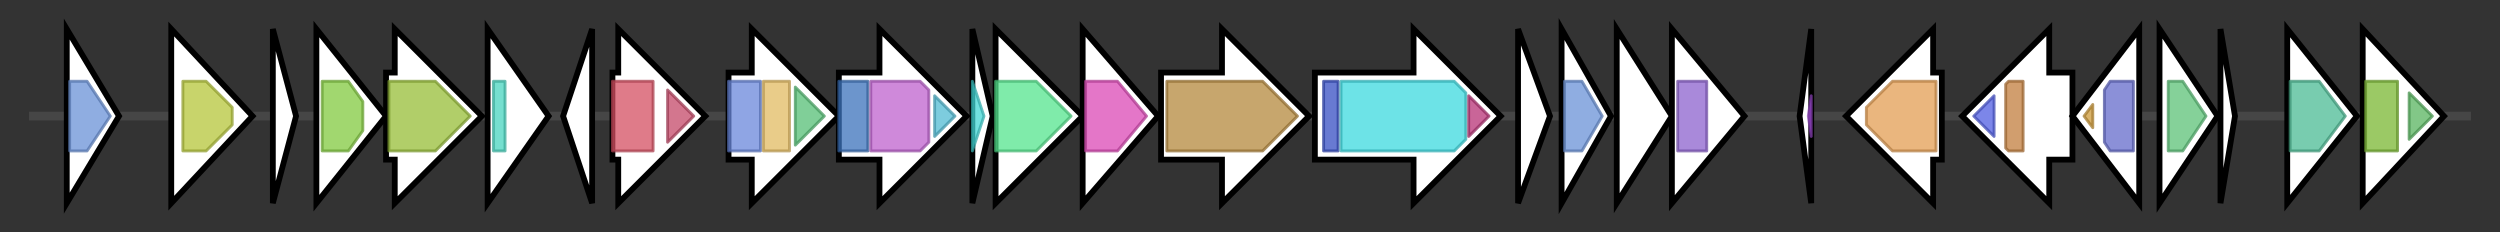 <svg version="1.1" baseProfile="full" xmlns="http://www.w3.org/2000/svg" width="861.3" height="80">
	<rect width="100%" height="100%" fill="#333333" stroke="none"/>
	<g>
		<line x1="10" y1="40.0" x2="851.3" y2="40.0" style="stroke:rgb(70,70,70); stroke-width:3 "/>
		<g>
			<title> (ctg1_301)</title>
			<polygon class=" (ctg1_301)" points="23,10 41,40 23,70" fill="rgb(255,255,255)" fill-opacity="1.0" stroke="rgb(0,0,0)" stroke-width="2"  />
			<g>
				<title>Acetyltransf_3 (PF13302)
"Acetyltransferase (GNAT) domain"</title>
				<polygon class="PF13302" points="24,28 30,28 38,40 38,40 30,52 24,52" stroke-linejoin="round" width="14" height="24" fill="rgb(105,146,215)" stroke="rgb(84,116,172)" stroke-width="1" opacity="0.75" />
			</g>
		</g>
		<g>
			<title> (ctg1_302)</title>
			<polygon class=" (ctg1_302)" points="59,10 87,40 59,70" fill="rgb(255,255,255)" fill-opacity="1.0" stroke="rgb(0,0,0)" stroke-width="2"  />
			<g>
				<title>Metallophos (PF00149)
"Calcineurin-like phosphoesterase"</title>
				<polygon class="PF00149" points="63,28 71,28 80,37 80,43 71,52 63,52" stroke-linejoin="round" width="17" height="24" fill="rgb(181,197,58)" stroke="rgb(144,157,46)" stroke-width="1" opacity="0.75" />
			</g>
		</g>
		<g>
			<title> (ctg1_303)</title>
			<polygon class=" (ctg1_303)" points="94,10 102,40 94,70" fill="rgb(255,255,255)" fill-opacity="1.0" stroke="rgb(0,0,0)" stroke-width="2"  />
		</g>
		<g>
			<title> (ctg1_304)</title>
			<polygon class=" (ctg1_304)" points="109,10 133,40 109,70" fill="rgb(255,255,255)" fill-opacity="1.0" stroke="rgb(0,0,0)" stroke-width="2"  />
			<g>
				<title>ABC_tran (PF00005)
"ABC transporter"</title>
				<polygon class="PF00005" points="111,28 120,28 125,35 125,45 120,52 111,52" stroke-linejoin="round" width="14" height="24" fill="rgb(129,201,63)" stroke="rgb(103,160,50)" stroke-width="1" opacity="0.75" />
			</g>
		</g>
		<g>
			<title> (ctg1_305)</title>
			<polygon class=" (ctg1_305)" points="133,25 136,25 136,10 166,40 136,70 136,55 133,55" fill="rgb(255,255,255)" fill-opacity="1.0" stroke="rgb(0,0,0)" stroke-width="2"  />
			<g>
				<title>ABC2_membrane_3 (PF12698)
"ABC-2 family transporter protein"</title>
				<polygon class="PF12698" points="134,28 150,28 162,40 150,52 134,52" stroke-linejoin="round" width="31" height="24" fill="rgb(151,189,55)" stroke="rgb(120,151,44)" stroke-width="1" opacity="0.75" />
			</g>
		</g>
		<g>
			<title> (ctg1_306)</title>
			<polygon class=" (ctg1_306)" points="168,10 189,40 168,70" fill="rgb(255,255,255)" fill-opacity="1.0" stroke="rgb(0,0,0)" stroke-width="2"  />
			<g>
				<title>TetR_N (PF00440)
"Bacterial regulatory proteins, tetR family"</title>
				<rect class="PF00440" x="170" y="28" stroke-linejoin="round" width="4" height="24" fill="rgb(73,212,190)" stroke="rgb(58,169,152)" stroke-width="1" opacity="0.75" />
			</g>
		</g>
		<g>
			<title> (ctg1_307)</title>
			<polygon class=" (ctg1_307)" points="194,40 204,10 204,70" fill="rgb(255,255,255)" fill-opacity="1.0" stroke="rgb(0,0,0)" stroke-width="2"  />
		</g>
		<g>
			<title> (ctg1_308)</title>
			<polygon class=" (ctg1_308)" points="211,25 213,25 213,10 243,40 213,70 213,55 211,55" fill="rgb(255,255,255)" fill-opacity="1.0" stroke="rgb(0,0,0)" stroke-width="2"  />
			<g>
				<title>2-thiour_desulf (PF04463)
"2-thiouracil desulfurase"</title>
				<rect class="PF04463" x="211" y="28" stroke-linejoin="round" width="14" height="24" fill="rgb(212,79,98)" stroke="rgb(169,63,78)" stroke-width="1" opacity="0.75" />
			</g>
			<g>
				<title>DUF1722 (PF08349)
"Protein of unknown function (DUF1722)"</title>
				<polygon class="PF08349" points="230,31 239,40 230,49" stroke-linejoin="round" width="11" height="24" fill="rgb(196,73,104)" stroke="rgb(156,58,83)" stroke-width="1" opacity="0.75" />
			</g>
		</g>
		<g>
			<title> (ctg1_309)</title>
			<polygon class=" (ctg1_309)" points="251,25 259,25 259,10 289,40 259,70 259,55 251,55" fill="rgb(255,255,255)" fill-opacity="1.0" stroke="rgb(0,0,0)" stroke-width="2"  />
			<g>
				<title>Acyl-CoA_dh_N (PF02771)
"Acyl-CoA dehydrogenase, N-terminal domain"</title>
				<rect class="PF02771" x="251" y="28" stroke-linejoin="round" width="11" height="24" fill="rgb(105,135,218)" stroke="rgb(84,108,174)" stroke-width="1" opacity="0.75" />
			</g>
			<g>
				<title>Acyl-CoA_dh_M (PF02770)
"Acyl-CoA dehydrogenase, middle domain"</title>
				<rect class="PF02770" x="263" y="28" stroke-linejoin="round" width="9" height="24" fill="rgb(225,186,97)" stroke="rgb(180,148,77)" stroke-width="1" opacity="0.75" />
			</g>
			<g>
				<title>Acyl-CoA_dh_1 (PF00441)
"Acyl-CoA dehydrogenase, C-terminal domain"</title>
				<polygon class="PF00441" points="274,30 284,40 274,50" stroke-linejoin="round" width="14" height="24" fill="rgb(85,191,117)" stroke="rgb(68,152,93)" stroke-width="1" opacity="0.75" />
			</g>
		</g>
		<g>
			<title> (ctg1_310)</title>
			<polygon class=" (ctg1_310)" points="289,25 303,25 303,10 333,40 303,70 303,55 289,55" fill="rgb(255,255,255)" fill-opacity="1.0" stroke="rgb(0,0,0)" stroke-width="2"  />
			<g>
				<title>Biotin_carb_N (PF00289)
"Biotin carboxylase, N-terminal domain"</title>
				<rect class="PF00289" x="289" y="28" stroke-linejoin="round" width="10" height="24" fill="rgb(59,114,187)" stroke="rgb(47,91,149)" stroke-width="1" opacity="0.75" />
			</g>
			<g>
				<title>CPSase_L_D2 (PF02786)
"Carbamoyl-phosphate synthase L chain, ATP binding domain"</title>
				<polygon class="PF02786" points="300,28 317,28 320,31 320,49 317,52 300,52" stroke-linejoin="round" width="20" height="24" fill="rgb(190,97,205)" stroke="rgb(151,77,164)" stroke-width="1" opacity="0.75" />
			</g>
			<g>
				<title>Biotin_carb_C (PF02785)
"Biotin carboxylase C-terminal domain"</title>
				<polygon class="PF02785" points="322,33 329,40 322,47" stroke-linejoin="round" width="10" height="24" fill="rgb(82,186,211)" stroke="rgb(65,148,168)" stroke-width="1" opacity="0.75" />
			</g>
		</g>
		<g>
			<title> (ctg1_311)</title>
			<polygon class=" (ctg1_311)" points="335,10 342,40 335,70" fill="rgb(255,255,255)" fill-opacity="1.0" stroke="rgb(0,0,0)" stroke-width="2"  />
			<g>
				<title>Biotin_lipoyl (PF00364)
"Biotin-requiring enzyme"</title>
				<polygon class="PF00364" points="335,28 335,28 339,40 335,52 335,52" stroke-linejoin="round" width="6" height="24" fill="rgb(67,214,213)" stroke="rgb(53,171,170)" stroke-width="1" opacity="0.75" />
			</g>
		</g>
		<g>
			<title> (ctg1_312)</title>
			<polygon class=" (ctg1_312)" points="343,25 343,25 343,10 373,40 343,70 343,55 343,55" fill="rgb(255,255,255)" fill-opacity="1.0" stroke="rgb(0,0,0)" stroke-width="2"  />
			<g>
				<title>HMGL-like (PF00682)
"HMGL-like"</title>
				<polygon class="PF00682" points="343,28 357,28 369,40 357,52 343,52" stroke-linejoin="round" width="27" height="24" fill="rgb(84,228,141)" stroke="rgb(67,182,112)" stroke-width="1" opacity="0.75" />
			</g>
		</g>
		<g>
			<title> (ctg1_313)</title>
			<polygon class=" (ctg1_313)" points="373,10 399,40 373,70" fill="rgb(255,255,255)" fill-opacity="1.0" stroke="rgb(0,0,0)" stroke-width="2"  />
			<g>
				<title>ECH_1 (PF00378)
"Enoyl-CoA hydratase/isomerase"</title>
				<polygon class="PF00378" points="374,28 385,28 395,40 385,52 374,52" stroke-linejoin="round" width="24" height="24" fill="rgb(218,72,181)" stroke="rgb(174,57,144)" stroke-width="1" opacity="0.75" />
			</g>
		</g>
		<g>
			<title> (ctg1_314)</title>
			<polygon class=" (ctg1_314)" points="400,25 421,25 421,10 451,40 421,70 421,55 400,55" fill="rgb(255,255,255)" fill-opacity="1.0" stroke="rgb(0,0,0)" stroke-width="2"  />
			<g>
				<title>Carboxyl_trans (PF01039)
"Carboxyl transferase domain"</title>
				<polygon class="PF01039" points="402,28 435,28 447,40 435,52 402,52" stroke-linejoin="round" width="48" height="24" fill="rgb(180,136,60)" stroke="rgb(144,108,48)" stroke-width="1" opacity="0.75" />
			</g>
		</g>
		<g>
			<title> (ctg1_315)</title>
			<polygon class=" (ctg1_315)" points="453,25 487,25 487,10 517,40 487,70 487,55 453,55" fill="rgb(255,255,255)" fill-opacity="1.0" stroke="rgb(0,0,0)" stroke-width="2"  />
			<g>
				<title>ACAS_N (PF16177)
"Acetyl-coenzyme A synthetase N-terminus"</title>
				<rect class="PF16177" x="456" y="28" stroke-linejoin="round" width="5" height="24" fill="rgb(54,78,195)" stroke="rgb(43,62,156)" stroke-width="1" opacity="0.75" />
			</g>
			<g>
				<title>AMP-binding (PF00501)
"AMP-binding enzyme"</title>
				<polygon class="PF00501" points="462,28 501,28 505,32 505,48 501,52 462,52" stroke-linejoin="round" width="43" height="24" fill="rgb(60,217,223)" stroke="rgb(48,173,178)" stroke-width="1" opacity="0.75" />
			</g>
			<g>
				<title>AMP-binding_C (PF13193)
"AMP-binding enzyme C-terminal domain"</title>
				<polygon class="PF13193" points="506,33 513,40 513,40 506,47" stroke-linejoin="round" width="7" height="24" fill="rgb(182,50,118)" stroke="rgb(145,39,94)" stroke-width="1" opacity="0.75" />
			</g>
		</g>
		<g>
			<title> (ctg1_316)</title>
			<polygon class=" (ctg1_316)" points="523,10 534,40 523,70" fill="rgb(255,255,255)" fill-opacity="1.0" stroke="rgb(0,0,0)" stroke-width="2"  />
		</g>
		<g>
			<title> (ctg1_317)</title>
			<polygon class=" (ctg1_317)" points="538,10 555,40 538,70" fill="rgb(255,255,255)" fill-opacity="1.0" stroke="rgb(0,0,0)" stroke-width="2"  />
			<g>
				<title>Acetyltransf_3 (PF13302)
"Acetyltransferase (GNAT) domain"</title>
				<polygon class="PF13302" points="539,28 545,28 552,40 552,40 545,52 539,52" stroke-linejoin="round" width="13" height="24" fill="rgb(105,146,215)" stroke="rgb(84,116,172)" stroke-width="1" opacity="0.75" />
			</g>
		</g>
		<g>
			<title> (ctg1_318)</title>
			<polygon class=" (ctg1_318)" points="557,10 576,40 557,70" fill="rgb(255,255,255)" fill-opacity="1.0" stroke="rgb(0,0,0)" stroke-width="2"  />
		</g>
		<g>
			<title> (ctg1_319)</title>
			<polygon class=" (ctg1_319)" points="576,10 601,40 576,70" fill="rgb(255,255,255)" fill-opacity="1.0" stroke="rgb(0,0,0)" stroke-width="2"  />
			<g>
				<title>Hydrolase_4 (PF12146)
"Serine aminopeptidase, S33"</title>
				<rect class="PF12146" x="578" y="28" stroke-linejoin="round" width="10" height="24" fill="rgb(140,98,205)" stroke="rgb(112,78,164)" stroke-width="1" opacity="0.75" />
			</g>
		</g>
		<g>
			<title> (ctg1_320)</title>
			<polygon class=" (ctg1_320)" points="620,40 624,10 624,70" fill="rgb(255,255,255)" fill-opacity="1.0" stroke="rgb(0,0,0)" stroke-width="2"  />
			<g>
				<title>DUF3956 (PF13104)
"Protein of unknown function (DUF3956)"</title>
				<polygon class="PF13104" points="623,40 624,33 624,47" stroke-linejoin="round" width="4" height="24" fill="rgb(162,76,215)" stroke="rgb(129,60,172)" stroke-width="1" opacity="0.75" />
			</g>
		</g>
		<g>
			<title> (ctg1_321)</title>
			<polygon class=" (ctg1_321)" points="669,25 666,25 666,10 636,40 666,70 666,55 669,55" fill="rgb(255,255,255)" fill-opacity="1.0" stroke="rgb(0,0,0)" stroke-width="2"  />
			<g>
				<title>Peptidase_S11 (PF00768)
"D-alanyl-D-alanine carboxypeptidase"</title>
				<polygon class="PF00768" points="643,37 652,28 667,28 667,52 652,52 643,43" stroke-linejoin="round" width="24" height="24" fill="rgb(227,157,83)" stroke="rgb(181,125,66)" stroke-width="1" opacity="0.75" />
			</g>
		</g>
		<g>
			<title> (ctg1_322)</title>
			<polygon class=" (ctg1_322)" points="714,25 706,25 706,10 676,40 706,70 706,55 714,55" fill="rgb(255,255,255)" fill-opacity="1.0" stroke="rgb(0,0,0)" stroke-width="2"  />
			<g>
				<title>HATPase_c (PF02518)
"Histidine kinase-, DNA gyrase B-, and HSP90-like ATPase"</title>
				<polygon class="PF02518" points="680,40 687,33 687,47" stroke-linejoin="round" width="11" height="24" fill="rgb(80,94,225)" stroke="rgb(64,75,180)" stroke-width="1" opacity="0.75" />
			</g>
			<g>
				<title>HisKA (PF00512)
"His Kinase A (phospho-acceptor) domain"</title>
				<polygon class="PF00512" points="691,29 692,28 697,28 697,52 692,52 691,51" stroke-linejoin="round" width="6" height="24" fill="rgb(193,125,62)" stroke="rgb(154,100,49)" stroke-width="1" opacity="0.75" />
			</g>
		</g>
		<g>
			<title> (ctg1_323)</title>
			<polygon class=" (ctg1_323)" points="714,40 737,10 737,70" fill="rgb(255,255,255)" fill-opacity="1.0" stroke="rgb(0,0,0)" stroke-width="2"  />
			<g>
				<title>Trans_reg_C (PF00486)
"Transcriptional regulatory protein, C terminal"</title>
				<polygon class="PF00486" points="718,40 721,36 721,44" stroke-linejoin="round" width="7" height="24" fill="rgb(204,153,57)" stroke="rgb(163,122,45)" stroke-width="1" opacity="0.75" />
			</g>
			<g>
				<title>Response_reg (PF00072)
"Response regulator receiver domain"</title>
				<polygon class="PF00072" points="725,31 727,28 735,28 735,52 727,52 725,49" stroke-linejoin="round" width="10" height="24" fill="rgb(100,107,203)" stroke="rgb(80,85,162)" stroke-width="1" opacity="0.75" />
			</g>
		</g>
		<g>
			<title> (ctg1_324)</title>
			<polygon class=" (ctg1_324)" points="744,10 764,40 744,70" fill="rgb(255,255,255)" fill-opacity="1.0" stroke="rgb(0,0,0)" stroke-width="2"  />
			<g>
				<title>HD (PF01966)
"HD domain"</title>
				<polygon class="PF01966" points="747,28 752,28 760,40 752,52 747,52" stroke-linejoin="round" width="14" height="24" fill="rgb(92,193,119)" stroke="rgb(73,154,95)" stroke-width="1" opacity="0.75" />
			</g>
		</g>
		<g>
			<title> (ctg1_325)</title>
			<polygon class=" (ctg1_325)" points="765,10 770,40 765,70" fill="rgb(255,255,255)" fill-opacity="1.0" stroke="rgb(0,0,0)" stroke-width="2"  />
		</g>
		<g>
			<title> (ctg1_326)</title>
			<polygon class=" (ctg1_326)" points="788,10 812,40 788,70" fill="rgb(255,255,255)" fill-opacity="1.0" stroke="rgb(0,0,0)" stroke-width="2"  />
			<g>
				<title>PNP_UDP_1 (PF01048)
"Phosphorylase superfamily"</title>
				<polygon class="PF01048" points="789,28 799,28 808,40 799,52 789,52" stroke-linejoin="round" width="22" height="24" fill="rgb(75,186,148)" stroke="rgb(60,148,118)" stroke-width="1" opacity="0.75" />
			</g>
		</g>
		<g>
			<title> (ctg1_327)</title>
			<polygon class=" (ctg1_327)" points="814,10 842,40 814,70" fill="rgb(255,255,255)" fill-opacity="1.0" stroke="rgb(0,0,0)" stroke-width="2"  />
			<g>
				<title>Acetyltransf_1 (PF00583)
"Acetyltransferase (GNAT) family"</title>
				<rect class="PF00583" x="815" y="28" stroke-linejoin="round" width="11" height="24" fill="rgb(121,183,50)" stroke="rgb(96,146,39)" stroke-width="1" opacity="0.75" />
			</g>
			<g>
				<title>Acetyltransf_10 (PF13673)
"Acetyltransferase (GNAT) domain"</title>
				<polygon class="PF13673" points="830,32 838,40 830,48" stroke-linejoin="round" width="11" height="24" fill="rgb(88,180,95)" stroke="rgb(70,144,76)" stroke-width="1" opacity="0.75" />
			</g>
		</g>
	</g>
</svg>
